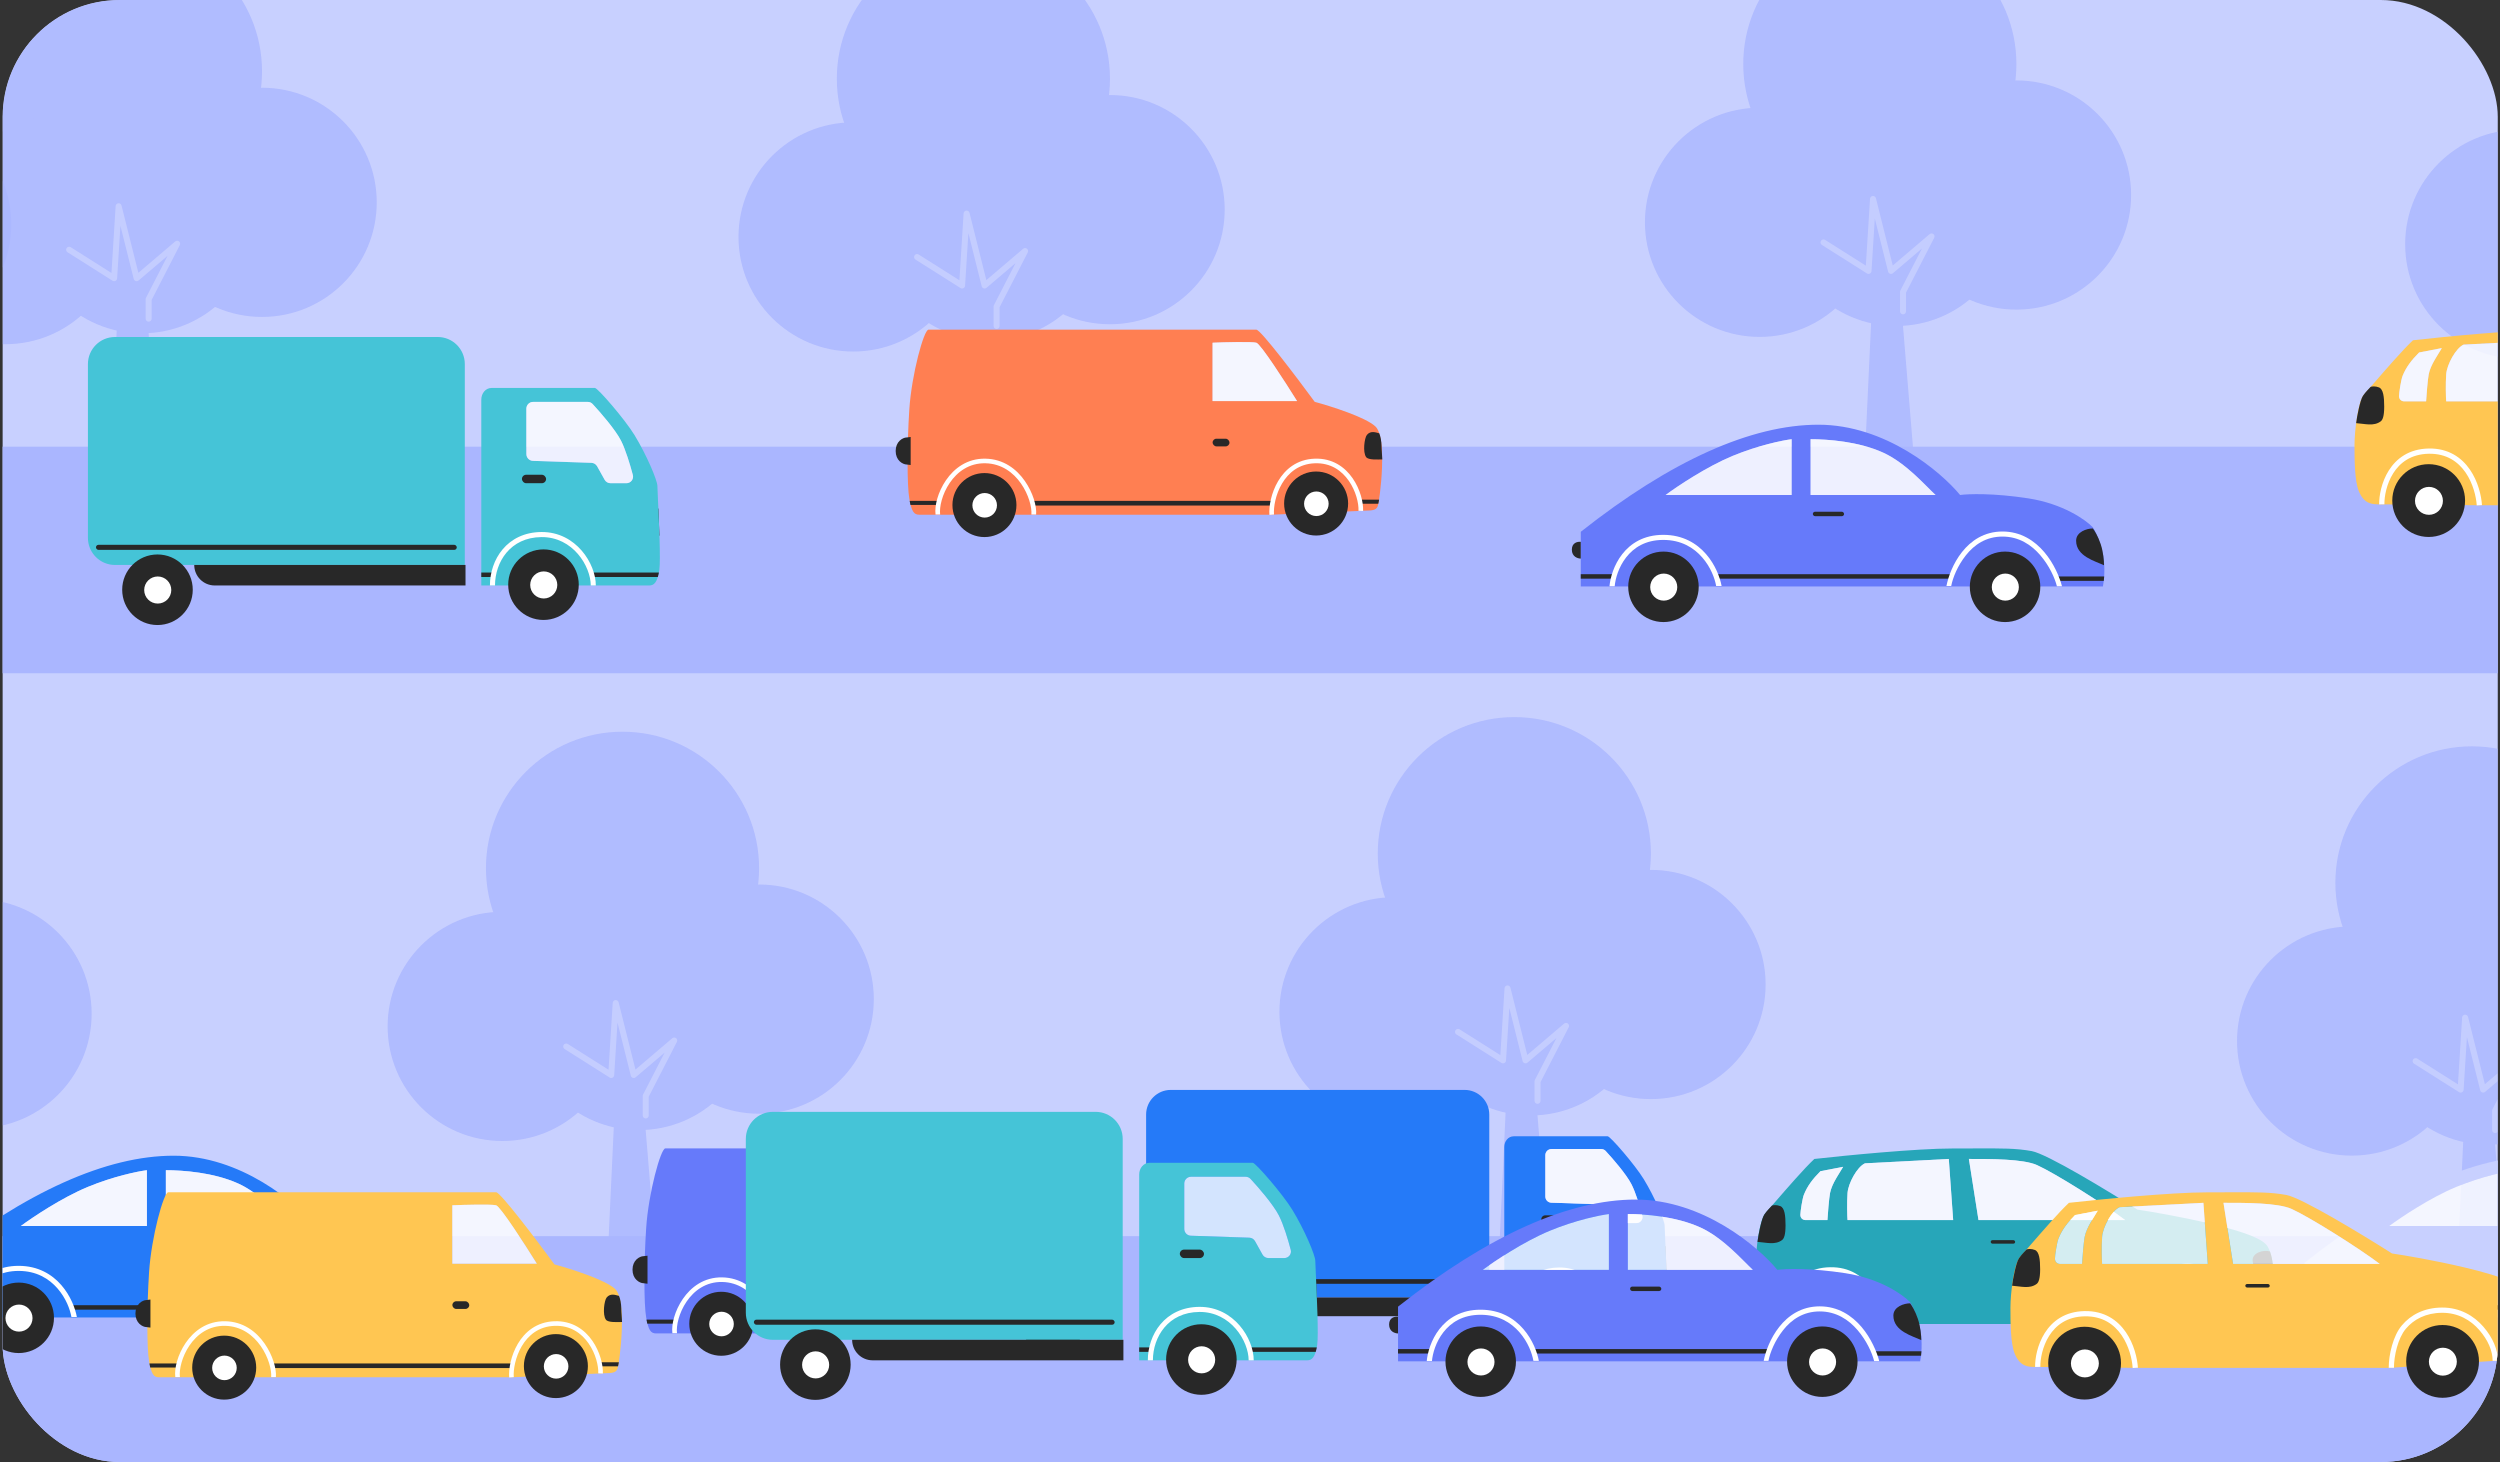 <svg width="342" height="200" viewBox="0 0 342 200" fill="none" xmlns="http://www.w3.org/2000/svg">
<rect x="0" y="0" width="342" height="200" fill="#333333" stroke="none"/>
<g clip-path="url(#clip0_1308_4096)">
<rect x="0.361" width="341.333" height="200" rx="16" fill="#C8D0FF"/>
<g opacity="0.8">
<ellipse cx="257.161" cy="8.762" rx="18.682" ry="18.663" fill="#AAB6FF"/>
<ellipse cx="275.843" cy="26.679" rx="15.693" ry="15.677" fill="#AAB6FF"/>
<ellipse cx="240.721" cy="30.411" rx="15.693" ry="15.677" fill="#AAB6FF"/>
<ellipse cx="259.403" cy="28.918" rx="15.693" ry="15.677" fill="#AAB6FF"/>
<path d="M256.189 39.42L254.688 71.714H262.565L259.9 39.42L264.44 32.244L258.626 36.878L256.189 27.011V36.878L249.25 33.141L256.189 39.42Z" fill="#AAB6FF"/>
<path fill-rule="evenodd" clip-rule="evenodd" d="M256.192 26.807C256.394 26.789 256.579 26.92 256.628 27.116L258.93 36.318L263.969 32.03C264.118 31.903 264.336 31.899 264.49 32.021C264.643 32.142 264.69 32.355 264.6 32.53L260.745 40.029V42.595C260.745 42.822 260.561 43.005 260.335 43.005C260.108 43.005 259.924 42.822 259.924 42.595V39.93C259.924 39.864 259.94 39.8 259.969 39.742L262.922 33.998L258.959 37.371C258.851 37.463 258.703 37.493 258.567 37.449C258.432 37.406 258.329 37.296 258.294 37.158L256.474 29.884L256.023 37.084C256.014 37.229 255.929 37.358 255.8 37.424C255.671 37.49 255.516 37.483 255.394 37.405L249.236 33.509C249.044 33.388 248.987 33.135 249.109 32.943C249.23 32.752 249.484 32.695 249.675 32.816L255.247 36.341L255.82 27.19C255.832 26.988 255.99 26.826 256.192 26.807Z" fill="white" fill-opacity="0.3"/>
</g>
<g opacity="0.8">
<ellipse cx="-14.157" cy="30.679" rx="15.693" ry="15.677" fill="#AAB6FF"/>
</g>
<g opacity="0.8">
<ellipse cx="344.721" cy="33.411" rx="15.693" ry="15.677" fill="#AAB6FF"/>
</g>
<g opacity="0.8">
<ellipse cx="133.161" cy="10.762" rx="18.682" ry="18.663" fill="#AAB6FF"/>
<ellipse cx="151.843" cy="28.679" rx="15.693" ry="15.677" fill="#AAB6FF"/>
<ellipse cx="116.721" cy="32.411" rx="15.693" ry="15.677" fill="#AAB6FF"/>
<ellipse cx="135.403" cy="30.918" rx="15.693" ry="15.677" fill="#AAB6FF"/>
<path d="M132.189 41.42L130.688 73.714H138.565L135.9 41.42L140.44 34.244L134.626 38.878L132.189 29.011V38.878L125.25 35.141L132.189 41.42Z" fill="#AAB6FF"/>
<path fill-rule="evenodd" clip-rule="evenodd" d="M132.192 28.807C132.394 28.789 132.579 28.92 132.628 29.116L134.93 38.318L139.969 34.03C140.118 33.903 140.336 33.899 140.49 34.021C140.643 34.142 140.69 34.355 140.6 34.53L136.745 42.029V44.595C136.745 44.822 136.561 45.005 136.335 45.005C136.108 45.005 135.924 44.822 135.924 44.595V41.93C135.924 41.864 135.94 41.8 135.969 41.742L138.922 35.998L134.959 39.371C134.851 39.463 134.703 39.493 134.567 39.449C134.432 39.406 134.329 39.296 134.294 39.158L132.474 31.884L132.023 39.084C132.014 39.229 131.929 39.358 131.8 39.424C131.671 39.49 131.516 39.483 131.394 39.405L125.236 35.509C125.044 35.388 124.987 35.135 125.109 34.943C125.23 34.752 125.484 34.695 125.675 34.816L131.247 38.341L131.82 29.19C131.832 28.988 131.99 28.826 132.192 28.807Z" fill="white" fill-opacity="0.3"/>
</g>
<g opacity="0.8">
<ellipse cx="17.161" cy="9.762" rx="18.682" ry="18.663" fill="#AAB6FF"/>
<ellipse cx="35.843" cy="27.679" rx="15.693" ry="15.677" fill="#AAB6FF"/>
<ellipse cx="0.721" cy="31.411" rx="15.693" ry="15.677" fill="#AAB6FF"/>
<ellipse cx="19.403" cy="29.918" rx="15.693" ry="15.677" fill="#AAB6FF"/>
<path d="M16.189 40.42L14.688 72.714H22.564L19.9 40.42L24.44 33.244L18.626 37.878L16.189 28.011V37.878L9.25 34.141L16.189 40.42Z" fill="#AAB6FF"/>
<path fill-rule="evenodd" clip-rule="evenodd" d="M16.192 27.807C16.393 27.789 16.578 27.92 16.628 28.116L18.93 37.318L23.969 33.03C24.118 32.903 24.336 32.899 24.49 33.021C24.643 33.142 24.689 33.355 24.6 33.53L20.745 41.029V43.595C20.745 43.822 20.561 44.005 20.335 44.005C20.108 44.005 19.924 43.822 19.924 43.595V40.93C19.924 40.864 19.94 40.8 19.97 40.742L22.922 34.998L18.959 38.371C18.851 38.463 18.703 38.493 18.567 38.449C18.432 38.406 18.329 38.296 18.294 38.158L16.474 30.884L16.023 38.084C16.014 38.229 15.929 38.358 15.8 38.424C15.671 38.49 15.517 38.483 15.394 38.405L9.236 34.509C9.044 34.388 8.987 34.135 9.109 33.943C9.23 33.752 9.484 33.695 9.675 33.816L15.247 37.341L15.82 28.19C15.832 27.988 15.99 27.826 16.192 27.807Z" fill="white" fill-opacity="0.3"/>
</g>
<rect x="0.028" y="61.1" width="342" height="31" fill="#AAB6FF"/>
<path fill-rule="evenodd" clip-rule="evenodd" d="M330.099 46.546C334.36 46.068 344.098 45.113 348.971 45.113C350.096 45.113 351.086 45.109 351.97 45.105C355.873 45.089 357.698 45.082 359.84 45.471C361.943 45.853 370.351 50.965 374.293 53.474C375.925 53.713 380.193 54.429 384.207 55.385C389.223 56.579 391.492 57.535 392.09 58.49C392.687 59.446 392.926 61.118 392.926 62.91C392.926 64.701 392.329 66.851 391.492 67.329C390.824 67.711 388.944 68.245 388.267 68.165L374.054 69.121H339.177L325.711 68.995C325.674 68.995 325.637 68.995 325.599 68.995C324.556 68.997 323.44 69 322.694 67.21C322.097 65.776 322.097 62.79 322.097 60.879C322.097 58.968 322.561 54.907 323.411 53.952C323.732 53.59 324.178 53.076 324.695 52.48C326.35 50.571 328.734 47.82 330.099 46.546ZM352.555 54.906L351.241 46.545L351.467 46.545C354.341 46.545 358.696 46.544 360.557 47.382C363.065 48.51 369.913 52.836 372.621 54.907L352.555 54.906ZM337.027 47.143L348.494 46.545L349.091 54.906H334.638C334.599 54.468 334.543 52.541 334.638 51.204C334.734 49.866 335.952 47.62 337.027 47.143ZM333.608 48.334C333.088 49.167 332.451 50.187 332.249 51.204C332.114 51.886 331.931 54.19 331.891 54.906H328.905C328.547 54.906 328.188 54.667 328.188 54.19C328.188 53.712 328.468 51.938 328.666 51.443C329.144 50.248 329.861 49.293 330.936 48.218L334.041 47.62C333.919 47.837 333.769 48.077 333.608 48.334Z" fill="#FFC652"/>
<path d="M325.442 52.996C324.965 52.805 324.457 52.85 324.298 52.93C324.059 53.209 323.632 53.582 323.249 54.155C322.867 54.728 322.44 56.932 322.32 57.887C323.515 57.967 324.726 58.358 325.681 57.641C325.951 57.438 326.159 56.938 326.159 55.624C326.159 54.31 326.04 53.235 325.442 52.996Z" fill="#282828"/>
<g opacity="0.8">
<path d="M352.555 54.906L351.241 46.545C354.107 46.545 358.646 46.521 360.557 47.381C363.065 48.51 369.913 52.836 372.621 54.906L352.555 54.906Z" fill="white"/>
<path d="M337.027 47.142L348.494 46.545L349.091 54.906H334.638C334.599 54.468 334.543 52.541 334.638 51.203C334.734 49.865 335.952 47.62 337.027 47.142Z" fill="white"/>
<path d="M332.249 51.203C332.513 49.872 333.524 48.536 334.041 47.62L330.936 48.217C329.861 49.292 329.144 50.248 328.666 51.442C328.468 51.938 328.188 53.712 328.188 54.189C328.188 54.667 328.547 54.906 328.905 54.906H331.891C331.931 54.189 332.114 51.886 332.249 51.203Z" fill="white"/>
</g>
<circle cx="332.243" cy="68.479" r="4.979" fill="#282828"/>
<circle cx="332.281" cy="68.516" r="1.911" fill="white"/>
<path fill-rule="evenodd" clip-rule="evenodd" d="M337.883 64.238C338.995 65.854 339.451 67.796 339.534 69.098L338.819 69.143C338.742 67.937 338.314 66.128 337.293 64.645C336.282 63.177 334.696 62.028 332.255 62.073C329.812 62.119 328.302 63.304 327.392 64.746C326.471 66.206 326.169 67.93 326.188 68.988L325.472 69.001C325.451 67.83 325.778 65.962 326.786 64.364C327.806 62.747 329.525 61.407 332.242 61.357C334.962 61.306 336.76 62.607 337.883 64.238Z" fill="white"/>
<path d="M88.702 71.45C88.677 69.823 89.699 69.507 90.067 69.57L90.209 73.282C89.823 73.261 88.727 73.076 88.702 71.45Z" fill="#282828"/>
<path fill-rule="evenodd" clip-rule="evenodd" d="M67.274 53.068H81.378C81.771 53.068 85.48 57.358 86.795 59.51C88.439 62.2 89.933 65.711 89.933 66.496C89.933 66.688 89.965 67.371 90.008 68.317C90.143 71.229 90.392 76.639 90.195 77.964C89.933 79.72 89.448 80.094 88.812 80.094H81.162H67.369H65.841V56.986V54.679C65.841 53.82 66.417 53.068 67.274 53.068ZM72.935 54.979H80.4C80.653 54.979 80.895 55.082 81.068 55.268C82.195 56.481 84.196 58.797 84.954 60.284C85.584 61.521 86.193 63.532 86.574 64.976C86.726 65.551 86.286 66.104 85.691 66.104H83.519C83.182 66.104 82.873 65.922 82.709 65.628L81.685 63.79C81.527 63.506 81.232 63.326 80.907 63.315L72.903 63.046C72.404 63.029 72.008 62.62 72.008 62.12V55.906C72.008 55.394 72.423 54.979 72.935 54.979Z" fill="#45C4D7"/>
<path d="M12.028 49.805C12.028 47.759 13.687 46.1 15.734 46.1H59.88C61.926 46.1 63.586 47.759 63.586 49.805V77.287H15.734C13.687 77.287 12.028 75.628 12.028 73.582V49.805Z" fill="#45C4D7"/>
<path opacity="0.8" d="M80.4 54.98H72.935C72.424 54.98 72.009 55.394 72.009 55.906V62.12C72.009 62.62 72.405 63.029 72.904 63.046L80.907 63.315C81.232 63.326 81.528 63.506 81.686 63.79L82.71 65.628C82.873 65.922 83.183 66.104 83.519 66.104H85.692C86.287 66.104 86.726 65.552 86.574 64.976C86.193 63.532 85.585 61.521 84.954 60.284C84.196 58.798 82.195 56.481 81.069 55.268C80.896 55.082 80.654 54.98 80.4 54.98Z" fill="white"/>
<path d="M26.572 77.287L63.682 77.287V80.093L29.378 80.093C27.829 80.093 26.572 78.837 26.572 77.287Z" fill="#282828"/>
<circle cx="21.543" cy="80.678" r="4.827" fill="#282828"/>
<circle cx="21.579" cy="80.715" r="1.853" fill="white"/>
<circle cx="74.348" cy="79.984" r="4.827" fill="#282828"/>
<circle cx="74.385" cy="80.021" r="1.853" fill="white"/>
<rect x="71.4" y="64.946" width="3.304" height="1.158" rx="0.579" fill="#282828"/>
<path d="M80.876 78.326H90.14L89.993 78.937H81.031L80.876 78.326Z" fill="#282828"/>
<path d="M65.842 78.326H67.583L67.462 78.937H65.842V78.326Z" fill="#282828"/>
<rect x="13.128" y="74.53" width="49.358" height="0.695" rx="0.347" fill="#282828"/>
<path fill-rule="evenodd" clip-rule="evenodd" d="M79.577 75.325C80.831 76.776 81.51 78.604 81.51 80.094H80.815C80.815 78.79 80.21 77.12 79.052 75.779C77.9 74.446 76.222 73.46 74.084 73.474C71.928 73.489 70.347 74.348 69.299 75.588C68.244 76.837 67.717 78.489 67.717 80.094H67.022C67.022 78.346 67.595 76.529 68.768 75.14C69.948 73.743 71.722 72.795 74.079 72.779C76.454 72.764 78.316 73.865 79.577 75.325Z" fill="white"/>
<path fill-rule="evenodd" clip-rule="evenodd" d="M127.019 45.1H170.295H171.87C172.458 45.1 177.437 51.682 179.853 54.973C182.059 55.568 186.806 57.074 188.151 58.334C189.831 59.91 188.781 68.313 188.466 69.258C188.277 69.823 187.608 69.837 186.887 69.852C186.643 69.857 186.394 69.862 186.155 69.888L173.971 70.413H141.409H128.28H125.759C125.024 70.413 124.709 69.993 124.394 68.208C124.078 66.422 124.078 60.855 124.394 56.023C124.709 51.192 126.389 45.1 127.019 45.1ZM165.883 46.885C167.423 46.815 171.282 46.717 171.87 46.885C172.458 47.053 175.826 52.277 177.437 54.868H165.883V46.885Z" fill="#FF7F52"/>
<path d="M185.971 68.356H188.662L188.552 68.91H186.102L185.971 68.356Z" fill="#282828"/>
<circle cx="134.671" cy="69.093" r="4.378" fill="#282828"/>
<circle cx="134.704" cy="69.126" r="1.681" fill="white"/>
<circle cx="180.045" cy="68.882" r="4.378" fill="#282828"/>
<circle cx="180.078" cy="68.915" r="1.681" fill="white"/>
<path d="M141.15 68.523H174.131L174.012 69.154H141.305L141.15 68.523Z" fill="#282828"/>
<path d="M123.028 61.696C123.028 60.687 123.729 60.365 124.079 60.33V63.061C123.729 63.026 123.028 62.704 123.028 61.696Z" fill="#282828" stroke="#282828"/>
<path d="M186.996 59.489C187.521 58.859 188.256 59.174 188.676 59.279C188.851 59.63 188.991 60.435 188.991 60.96C188.991 61.59 189.096 62.431 189.096 62.851C188.501 62.851 187.206 62.956 186.891 62.536C186.398 61.88 186.653 59.901 186.996 59.489Z" fill="#282828"/>
<rect x="165.883" y="60.015" width="2.311" height="1.05" rx="0.525" fill="#282828"/>
<path d="M124.442 68.523H128.464L128.341 69.078H124.546L124.442 68.523Z" fill="#282828"/>
<path opacity="0.8" d="M171.87 46.886C171.282 46.718 167.423 46.816 165.883 46.886V54.869H177.437C175.826 52.278 172.458 47.054 171.87 46.886Z" fill="white"/>
<path fill-rule="evenodd" clip-rule="evenodd" d="M185.035 65.418C186.083 66.928 186.526 68.745 186.47 69.904L185.84 69.874C185.889 68.862 185.492 67.181 184.517 65.778C183.553 64.388 182.044 63.297 179.864 63.377C177.687 63.456 176.259 64.669 175.384 66.147C174.502 67.638 174.203 69.37 174.285 70.389L173.657 70.439C173.564 69.288 173.895 67.427 174.842 65.826C175.796 64.213 177.397 62.836 179.841 62.747C182.283 62.658 183.978 63.895 185.035 65.418Z" fill="white"/>
<path fill-rule="evenodd" clip-rule="evenodd" d="M129.407 65.7C130.523 64.067 132.311 62.701 134.799 62.745C137.28 62.789 139.062 64.169 140.19 65.787C141.31 67.392 141.837 69.23 141.742 70.387H141.096C141.176 69.409 140.73 67.663 139.673 66.147C138.625 64.644 137.012 63.415 134.787 63.375C132.57 63.336 130.961 64.543 129.927 66.056C128.884 67.582 128.484 69.378 128.612 70.386H127.982C127.83 69.188 128.3 67.32 129.407 65.7Z" fill="white"/>
<path fill-rule="evenodd" clip-rule="evenodd" d="M268.141 67.715C265.496 64.51 257.916 58.1 248.758 58.1C239.601 58.1 228.612 62.983 216.25 72.751V80.23H220.523H235.175H266.615H281.725H287.677C287.829 79.517 288.043 77.635 287.677 75.804C287.311 73.972 286.609 72.599 286.303 72.141C285.337 71.123 282.213 68.905 277.451 68.173C272.689 67.44 269.261 67.562 268.141 67.715ZM245.095 60.084V67.715H227.849C229.426 66.545 233.466 63.838 237.006 62.373C240.547 60.908 243.874 60.236 245.095 60.084ZM247.69 60.084V67.715H264.783C264.5 67.452 264.17 67.12 263.797 66.747C262.295 65.241 260.112 63.052 257.61 61.915C254.253 60.389 250.03 60.084 247.69 60.084Z" fill="#667AFA"/>
<path d="M284.013 73.972C284.013 72.751 285.489 72.293 286.303 72.293C286.506 72.547 287.005 73.331 287.371 74.43C287.737 75.528 287.829 76.719 287.829 77.329C286.659 76.77 284.013 76.117 284.013 73.972Z" fill="#282828"/>
<path d="M215.028 75.193C215.028 74.216 215.842 74.074 216.249 74.124V76.414C215.842 76.414 215.028 76.17 215.028 75.193Z" fill="#282828"/>
<circle cx="227.562" cy="80.278" r="4.821" fill="#282828"/>
<circle cx="227.599" cy="80.316" r="1.851" fill="white"/>
<circle cx="274.292" cy="80.278" r="4.821" fill="#282828"/>
<circle cx="274.329" cy="80.316" r="1.851" fill="white"/>
<rect x="247.995" y="70.004" width="4.273" height="0.61" rx="0.305" fill="#282828"/>
<path d="M234.674 78.551H267.1L266.89 79.161H234.901L234.674 78.551Z" fill="#282828"/>
<path d="M281.26 78.856H287.852L287.799 79.467H281.494L281.26 78.856Z" fill="#282828"/>
<path d="M216.249 78.551H220.876L220.701 79.161H216.249V78.551Z" fill="#282828"/>
<g opacity="0.8">
<path d="M247.689 67.715V60.084C250.03 60.084 254.252 60.389 257.61 61.915C260.732 63.335 263.359 66.392 264.783 67.715H247.689Z" fill="white"/>
<path d="M245.095 67.715V60.084C243.874 60.237 240.547 60.908 237.006 62.373C233.465 63.839 229.426 66.545 227.849 67.715H245.095Z" fill="white"/>
</g>
<path fill-rule="evenodd" clip-rule="evenodd" d="M268.936 75.961C267.798 77.403 267.147 79.011 266.926 80.164H266.273C266.511 78.925 267.171 77.078 268.391 75.531C269.617 73.977 271.426 72.709 273.94 72.709C276.451 72.709 278.334 73.974 279.653 75.521C280.968 77.063 281.763 78.962 282.079 80.199H281.385C281.09 79.045 280.359 77.418 279.125 75.971C277.895 74.529 276.191 73.403 273.94 73.403C271.692 73.403 270.068 74.526 268.936 75.961Z" fill="white"/>
<path fill-rule="evenodd" clip-rule="evenodd" d="M222.461 76.245C221.421 77.582 220.987 79.131 220.89 80.198H220.178C220.284 79.026 220.776 77.281 221.913 75.819C223.061 74.344 224.862 73.167 227.544 73.167C230.223 73.167 232.12 74.341 233.392 75.805C234.655 77.258 235.304 78.997 235.516 80.167H234.771C234.576 79.099 234.037 77.605 232.868 76.26C231.708 74.925 229.993 73.861 227.544 73.861C225.097 73.861 223.49 74.922 222.461 76.245Z" fill="white"/>
<g opacity="0.8">
<ellipse cx="207.161" cy="116.762" rx="18.682" ry="18.663" fill="#AAB6FF"/>
<ellipse cx="225.843" cy="134.679" rx="15.693" ry="15.677" fill="#AAB6FF"/>
<ellipse cx="190.721" cy="138.411" rx="15.693" ry="15.677" fill="#AAB6FF"/>
<ellipse cx="209.403" cy="136.918" rx="15.693" ry="15.677" fill="#AAB6FF"/>
<path d="M206.189 147.42L204.688 179.714H212.565L209.9 147.42L214.44 140.244L208.626 144.878L206.189 135.011V144.878L199.25 141.141L206.189 147.42Z" fill="#AAB6FF"/>
<path fill-rule="evenodd" clip-rule="evenodd" d="M206.192 134.807C206.394 134.789 206.579 134.92 206.628 135.116L208.93 144.318L213.969 140.03C214.118 139.903 214.336 139.899 214.49 140.021C214.643 140.142 214.69 140.355 214.6 140.53L210.745 148.029V150.595C210.745 150.822 210.561 151.006 210.335 151.006C210.108 151.006 209.924 150.822 209.924 150.595V147.93C209.924 147.864 209.94 147.8 209.969 147.742L212.922 141.998L208.959 145.371C208.851 145.463 208.703 145.493 208.567 145.449C208.432 145.406 208.329 145.296 208.294 145.158L206.474 137.884L206.023 145.084C206.014 145.229 205.929 145.358 205.8 145.424C205.671 145.49 205.516 145.483 205.394 145.405L199.236 141.509C199.044 141.388 198.987 141.134 199.109 140.943C199.23 140.752 199.484 140.695 199.675 140.816L205.247 144.341L205.82 135.19C205.832 134.988 205.99 134.826 206.192 134.807Z" fill="white" fill-opacity="0.3"/>
</g>
<g opacity="0.8">
<ellipse cx="-3.157" cy="138.679" rx="15.693" ry="15.677" fill="#AAB6FF"/>
</g>
<g opacity="0.8">
<ellipse cx="338.161" cy="120.762" rx="18.682" ry="18.663" fill="#AAB6FF"/>
<ellipse cx="356.843" cy="138.679" rx="15.693" ry="15.677" fill="#AAB6FF"/>
<ellipse cx="321.721" cy="142.411" rx="15.693" ry="15.677" fill="#AAB6FF"/>
<ellipse cx="340.403" cy="140.918" rx="15.693" ry="15.677" fill="#AAB6FF"/>
<path d="M337.189 151.42L335.688 183.714H343.565L340.9 151.42L345.44 144.244L339.626 148.878L337.189 139.011V148.878L330.25 145.141L337.189 151.42Z" fill="#AAB6FF"/>
<path fill-rule="evenodd" clip-rule="evenodd" d="M337.192 138.807C337.394 138.789 337.579 138.92 337.628 139.116L339.93 148.318L344.969 144.03C345.118 143.903 345.336 143.899 345.49 144.021C345.643 144.142 345.69 144.355 345.6 144.53L341.745 152.029V154.595C341.745 154.822 341.561 155.006 341.335 155.006C341.108 155.006 340.924 154.822 340.924 154.595V151.93C340.924 151.864 340.94 151.8 340.969 151.742L343.922 145.998L339.959 149.371C339.851 149.463 339.703 149.493 339.567 149.449C339.432 149.406 339.329 149.296 339.294 149.158L337.474 141.884L337.023 149.084C337.014 149.229 336.929 149.358 336.8 149.424C336.671 149.49 336.516 149.483 336.394 149.405L330.236 145.509C330.044 145.388 329.987 145.134 330.109 144.943C330.23 144.752 330.484 144.695 330.675 144.816L336.247 148.341L336.82 139.19C336.832 138.988 336.99 138.826 337.192 138.807Z" fill="white" fill-opacity="0.3"/>
</g>
<g opacity="0.8">
<ellipse cx="85.161" cy="118.762" rx="18.682" ry="18.663" fill="#AAB6FF"/>
<ellipse cx="103.843" cy="136.679" rx="15.693" ry="15.677" fill="#AAB6FF"/>
<ellipse cx="68.721" cy="140.411" rx="15.693" ry="15.677" fill="#AAB6FF"/>
<ellipse cx="87.403" cy="138.918" rx="15.693" ry="15.677" fill="#AAB6FF"/>
<path d="M84.189 149.42L82.688 181.714H90.564L87.9 149.42L92.44 142.244L86.626 146.878L84.189 137.011V146.878L77.25 143.141L84.189 149.42Z" fill="#AAB6FF"/>
<path fill-rule="evenodd" clip-rule="evenodd" d="M84.192 136.807C84.394 136.789 84.579 136.92 84.628 137.116L86.93 146.318L91.969 142.03C92.118 141.903 92.336 141.899 92.49 142.021C92.643 142.142 92.689 142.355 92.6 142.53L88.745 150.029V152.595C88.745 152.822 88.561 153.006 88.335 153.006C88.108 153.006 87.924 152.822 87.924 152.595V149.93C87.924 149.864 87.94 149.8 87.969 149.742L90.922 143.998L86.959 147.371C86.851 147.463 86.703 147.493 86.567 147.449C86.432 147.406 86.329 147.296 86.294 147.158L84.474 139.884L84.023 147.084C84.014 147.229 83.929 147.358 83.8 147.424C83.671 147.49 83.516 147.483 83.394 147.405L77.236 143.509C77.044 143.388 76.987 143.134 77.109 142.943C77.23 142.752 77.484 142.695 77.675 142.816L83.247 146.341L83.82 137.19C83.832 136.988 83.99 136.826 84.192 136.807Z" fill="white" fill-opacity="0.3"/>
</g>
<rect x="0.028" y="169.1" width="342" height="31" fill="#AAB6FF"/>
<path fill-rule="evenodd" clip-rule="evenodd" d="M43.141 167.715C40.496 164.51 32.916 158.1 23.758 158.1C14.601 158.1 3.612 162.983 -8.75 172.751V180.23H-4.477H10.175H41.615H56.725H62.677C62.83 179.517 63.043 177.635 62.677 175.804C62.311 173.972 61.608 172.599 61.303 172.141C60.337 171.123 57.213 168.905 52.451 168.173C47.689 167.44 44.261 167.562 43.141 167.715ZM20.095 160.084V167.715H2.849C4.426 166.545 8.466 163.838 12.006 162.373C15.547 160.908 18.874 160.236 20.095 160.084ZM22.69 160.084V167.715H39.783C39.5 167.452 39.17 167.12 38.797 166.747C37.295 165.241 35.112 163.052 32.61 161.915C29.253 160.389 25.03 160.084 22.69 160.084Z" fill="#257AF8"/>
<path d="M59.013 173.972C59.013 172.751 60.489 172.293 61.303 172.293C61.506 172.547 62.005 173.331 62.371 174.43C62.737 175.529 62.829 176.719 62.829 177.329C61.659 176.77 59.013 176.117 59.013 173.972Z" fill="#282828"/>
<path d="M-9.972 175.193C-9.972 174.216 -9.158 174.074 -8.751 174.124V176.414C-9.158 176.414 -9.972 176.17 -9.972 175.193Z" fill="#282828"/>
<circle cx="2.562" cy="180.278" r="4.821" fill="#282828"/>
<circle cx="2.599" cy="180.316" r="1.851" fill="white"/>
<circle cx="49.292" cy="180.278" r="4.821" fill="#282828"/>
<circle cx="49.329" cy="180.316" r="1.851" fill="white"/>
<rect x="22.995" y="170.004" width="4.273" height="0.61" rx="0.305" fill="#282828"/>
<path d="M9.674 178.551H42.1L41.89 179.161H9.901L9.674 178.551Z" fill="#282828"/>
<path d="M56.26 178.856H62.852L62.799 179.467H56.494L56.26 178.856Z" fill="#282828"/>
<g opacity="0.8">
<path d="M22.689 167.715V160.084C25.03 160.084 29.252 160.389 32.61 161.915C35.732 163.335 38.359 166.392 39.783 167.715H22.689Z" fill="white"/>
<path d="M20.095 167.715V160.084C18.874 160.237 15.547 160.908 12.006 162.373C8.465 163.838 4.426 166.545 2.849 167.715H20.095Z" fill="white"/>
</g>
<path fill-rule="evenodd" clip-rule="evenodd" d="M43.936 175.961C42.798 177.403 42.147 179.011 41.926 180.164H41.273C41.511 178.925 42.171 177.078 43.391 175.531C44.617 173.977 46.426 172.709 48.94 172.709C51.451 172.709 53.334 173.974 54.653 175.521C55.968 177.063 56.763 178.962 57.079 180.199H56.385C56.09 179.045 55.359 177.418 54.125 175.971C52.895 174.529 51.191 173.403 48.94 173.403C46.692 173.403 45.068 174.526 43.936 175.961Z" fill="white"/>
<path fill-rule="evenodd" clip-rule="evenodd" d="M-2.539 176.245C-3.579 177.582 -4.013 179.131 -4.11 180.198H-4.822C-4.716 179.026 -4.224 177.28 -3.087 175.819C-1.939 174.344 -0.138 173.167 2.544 173.167C5.223 173.167 7.12 174.342 8.392 175.805C9.655 177.258 10.304 178.997 10.516 180.167H9.771C9.576 179.099 9.037 177.605 7.868 176.26C6.708 174.925 4.993 173.861 2.544 173.861C0.097 173.861 -1.51 174.922 -2.539 176.245Z" fill="white"/>
<path fill-rule="evenodd" clip-rule="evenodd" d="M367.141 167.715C364.496 164.51 356.916 158.1 347.758 158.1C338.601 158.1 327.612 162.983 315.25 172.751V180.23H319.523H334.175H365.615H380.725H386.677C386.829 179.517 387.043 177.635 386.677 175.804C386.311 173.972 385.609 172.599 385.303 172.141C384.337 171.123 381.213 168.905 376.451 168.173C371.689 167.44 368.261 167.562 367.141 167.715ZM344.095 160.084V167.715H326.849C328.426 166.545 332.466 163.838 336.006 162.373C339.547 160.908 342.874 160.236 344.095 160.084ZM346.69 160.084V167.715H363.783C363.5 167.452 363.17 167.12 362.797 166.747C361.295 165.241 359.112 163.052 356.61 161.915C353.253 160.389 349.03 160.084 346.69 160.084Z" fill="#C8D0FF"/>
<path d="M383.013 173.972C383.013 172.751 384.489 172.293 385.303 172.293C385.506 172.547 386.005 173.331 386.371 174.43C386.737 175.529 386.829 176.719 386.829 177.329C385.659 176.77 383.013 176.117 383.013 173.972Z" fill="#282828"/>
<path d="M314.028 175.193C314.028 174.216 314.842 174.074 315.249 174.124V176.414C314.842 176.414 314.028 176.17 314.028 175.193Z" fill="#282828"/>
<circle cx="326.562" cy="180.278" r="4.821" fill="#282828"/>
<circle cx="326.599" cy="180.316" r="1.851" fill="white"/>
<path d="M333.674 178.551H366.1L365.89 179.161H333.901L333.674 178.551Z" fill="#282828"/>
<path d="M315.249 178.551H319.876L319.701 179.161H315.249V178.551Z" fill="#282828"/>
<g opacity="0.8">
<path d="M346.689 167.715V160.084C349.03 160.084 353.252 160.389 356.61 161.915C359.732 163.335 362.359 166.392 363.783 167.715H346.689Z" fill="white"/>
<path d="M344.095 167.715V160.084C342.874 160.237 339.547 160.908 336.006 162.373C332.465 163.838 328.426 166.545 326.849 167.715H344.095Z" fill="white"/>
</g>
<path fill-rule="evenodd" clip-rule="evenodd" d="M321.461 176.245C320.421 177.582 319.987 179.131 319.89 180.198H319.178C319.284 179.026 319.776 177.28 320.913 175.819C322.061 174.344 323.862 173.167 326.544 173.167C329.223 173.167 331.12 174.342 332.392 175.805C333.655 177.258 334.304 178.997 334.516 180.167H333.771C333.576 179.099 333.037 177.605 331.868 176.26C330.708 174.925 328.993 173.861 326.544 173.861C324.097 173.861 322.49 174.922 321.461 176.245Z" fill="white"/>
<path fill-rule="evenodd" clip-rule="evenodd" d="M91.019 157.1H134.295H135.87C136.458 157.1 141.437 163.682 143.853 166.973C146.059 167.568 150.806 169.074 152.151 170.334C153.831 171.91 152.781 180.313 152.466 181.258C152.277 181.823 151.608 181.837 150.887 181.852C150.643 181.857 150.394 181.862 150.155 181.888L137.971 182.413H105.409H92.28H89.759C89.024 182.413 88.709 181.993 88.394 180.208C88.078 178.422 88.078 172.855 88.394 168.023C88.709 163.192 90.389 157.1 91.019 157.1ZM129.882 158.885C131.423 158.815 135.281 158.717 135.87 158.885C136.458 159.053 139.826 164.277 141.436 166.868H129.882V158.885Z" fill="#667AFA"/>
<path d="M149.971 180.355H152.662L152.552 180.91H150.102L149.971 180.355Z" fill="#282828"/>
<circle cx="98.671" cy="181.092" r="4.378" fill="#282828"/>
<circle cx="98.704" cy="181.126" r="1.681" fill="white"/>
<circle cx="144.045" cy="180.882" r="4.378" fill="#282828"/>
<circle cx="144.078" cy="180.916" r="1.681" fill="white"/>
<path d="M105.15 180.522H138.131L138.012 181.153H105.305L105.15 180.522Z" fill="#282828"/>
<path d="M87.028 173.696C87.028 172.687 87.729 172.365 88.079 172.33V175.061C87.729 175.026 87.028 174.704 87.028 173.696Z" fill="#282828" stroke="#282828"/>
<path d="M150.996 171.49C151.521 170.859 152.256 171.174 152.676 171.279C152.851 171.63 152.991 172.435 152.991 172.96C152.991 173.59 153.096 174.431 153.096 174.851C152.501 174.851 151.206 174.956 150.891 174.536C150.398 173.88 150.653 171.901 150.996 171.49Z" fill="#282828"/>
<rect x="129.883" y="172.015" width="2.311" height="1.05" rx="0.525" fill="#282828"/>
<path d="M88.442 180.522H92.464L92.341 181.077H88.546L88.442 180.522Z" fill="#282828"/>
<path opacity="0.8" d="M135.87 158.885C135.282 158.717 131.423 158.815 129.883 158.885V166.868H141.437C139.826 164.277 136.458 159.053 135.87 158.885Z" fill="white"/>
<path fill-rule="evenodd" clip-rule="evenodd" d="M149.035 177.418C150.083 178.927 150.526 180.744 150.47 181.903L149.84 181.873C149.889 180.861 149.492 179.18 148.517 177.777C147.553 176.387 146.044 175.296 143.864 175.376C141.687 175.455 140.259 176.668 139.384 178.146C138.502 179.637 138.203 181.369 138.285 182.388L137.657 182.439C137.564 181.287 137.895 179.426 138.842 177.825C139.796 176.212 141.397 174.835 143.841 174.746C146.283 174.657 147.978 175.894 149.035 177.418Z" fill="white"/>
<path fill-rule="evenodd" clip-rule="evenodd" d="M93.407 177.7C94.523 176.067 96.311 174.701 98.799 174.745C101.28 174.79 103.062 176.169 104.19 177.787C105.31 179.393 105.837 181.23 105.742 182.387H105.096C105.176 181.409 104.73 179.663 103.673 178.147C102.625 176.644 101.012 175.415 98.787 175.375C96.57 175.336 94.961 176.543 93.927 178.056C92.884 179.582 92.484 181.378 92.612 182.386H91.982C91.83 181.188 92.3 179.32 93.407 177.7Z" fill="white"/>
<path fill-rule="evenodd" clip-rule="evenodd" d="M248.202 158.546C252.462 158.068 262.201 157.113 267.074 157.113C268.198 157.113 269.188 157.109 270.072 157.105C273.975 157.089 275.8 157.082 277.943 157.471C280.045 157.853 288.454 162.966 292.395 165.474C294.028 165.713 298.296 166.429 302.309 167.385C307.326 168.579 309.595 169.535 310.192 170.49C310.789 171.446 311.028 173.118 311.028 174.91C311.028 176.701 310.431 178.851 309.595 179.329C308.926 179.711 307.047 180.245 306.37 180.165L292.157 181.121H257.28L243.814 180.995C243.777 180.995 243.739 180.995 243.702 180.995C242.658 180.997 241.543 181 240.797 179.21C240.199 177.776 240.199 174.79 240.199 172.879C240.199 170.968 240.664 166.907 241.513 165.952C241.835 165.59 242.28 165.076 242.797 164.48C244.452 162.571 246.837 159.82 248.202 158.546ZM270.657 166.907L269.343 158.546L269.569 158.546C272.443 158.545 276.798 158.544 278.659 159.382C281.168 160.511 288.016 164.836 290.723 166.907L270.657 166.907ZM255.129 159.143L266.596 158.546L267.193 166.907H252.741C252.701 166.469 252.645 164.542 252.741 163.204C252.836 161.866 254.054 159.621 255.129 159.143ZM251.71 160.334C251.19 161.168 250.553 162.187 250.352 163.204C250.216 163.886 250.033 166.19 249.993 166.907H247.007C246.649 166.907 246.291 166.668 246.291 166.19C246.291 165.712 246.57 163.939 246.768 163.443C247.246 162.248 247.963 161.293 249.038 160.218L252.143 159.621C252.021 159.837 251.871 160.077 251.71 160.334Z" fill="#27A6B9"/>
<path fill-rule="evenodd" clip-rule="evenodd" d="M304.898 175.498C306.191 176.995 306.878 178.622 306.878 180.159H306.162C306.162 178.815 305.55 177.35 304.355 175.967C303.168 174.592 301.437 173.575 299.232 173.59C297.008 173.605 295.377 174.491 294.296 175.771C293.209 177.058 292.665 179.459 292.665 181.115H291.948C291.948 179.312 292.539 176.741 293.749 175.308C294.965 173.867 296.796 172.889 299.227 172.873C301.676 172.857 303.597 173.993 304.898 175.498Z" fill="white"/>
<rect x="272.329" y="169.654" width="3.344" height="0.478" rx="0.239" fill="#282828"/>
<path d="M308.161 172.52C308.032 171.357 309.692 170.924 310.528 171.203C310.614 171.417 310.772 171.955 310.855 172.503C310.941 173.074 310.991 173.554 310.991 173.777C310.115 174.056 308.353 174.24 308.161 172.52Z" fill="#282828"/>
<path d="M243.545 164.996C243.067 164.805 242.56 164.85 242.4 164.93C242.162 165.209 241.734 165.582 241.352 166.155C240.97 166.728 240.542 168.932 240.423 169.887C241.617 169.967 242.828 170.358 243.784 169.641C244.054 169.438 244.262 168.938 244.262 167.624C244.262 166.31 244.142 165.235 243.545 164.996Z" fill="#282828"/>
<g opacity="0.8">
<path d="M270.657 166.907L269.343 158.546C272.21 158.546 276.749 158.522 278.66 159.382C281.168 160.511 288.016 164.837 290.723 166.907L270.657 166.907Z" fill="white"/>
<path d="M255.13 159.143L266.596 158.546L267.193 166.907H252.741C252.701 166.469 252.645 164.542 252.741 163.204C252.836 161.866 254.055 159.621 255.13 159.143Z" fill="white"/>
<path d="M250.352 163.204C250.616 161.873 251.626 160.537 252.144 159.621L249.038 160.218C247.963 161.293 247.247 162.249 246.769 163.443C246.57 163.939 246.291 165.712 246.291 166.19C246.291 166.668 246.649 166.907 247.008 166.907H249.994C250.034 166.19 250.217 163.886 250.352 163.204Z" fill="white"/>
</g>
<circle cx="299.316" cy="180.24" r="4.979" fill="#282828"/>
<circle cx="299.354" cy="180.278" r="1.911" fill="white"/>
<circle cx="250.346" cy="180.479" r="4.979" fill="#282828"/>
<circle cx="250.384" cy="180.517" r="1.911" fill="white"/>
<path fill-rule="evenodd" clip-rule="evenodd" d="M255.985 176.238C257.098 177.854 257.554 179.796 257.636 181.098L256.921 181.143C256.845 179.937 256.417 178.128 255.395 176.645C254.384 175.177 252.798 174.028 250.358 174.073C247.915 174.119 246.405 175.304 245.495 176.746C244.574 178.206 244.272 179.93 244.291 180.988L243.574 181.001C243.553 179.83 243.881 177.962 244.889 176.363C245.909 174.747 247.628 173.407 250.345 173.357C253.064 173.307 254.862 174.607 255.985 176.238Z" fill="white"/>
<path d="M226.602 172.181C226.579 170.701 227.51 170.412 227.846 170.47L227.974 173.849C227.623 173.83 226.625 173.662 226.602 172.181Z" fill="#282828"/>
<path fill-rule="evenodd" clip-rule="evenodd" d="M207.091 155.445H219.934C220.291 155.445 223.669 159.351 224.866 161.31C226.363 163.76 227.723 166.957 227.723 167.671C227.723 167.847 227.752 168.468 227.792 169.33C227.914 171.981 228.141 176.907 227.961 178.114C227.723 179.713 227.281 180.053 226.703 180.053H219.737H207.178H205.786V159.013V156.912C205.786 156.129 206.311 155.445 207.091 155.445ZM212.245 157.186H219.042C219.273 157.186 219.494 157.279 219.651 157.448C220.677 158.553 222.499 160.662 223.189 162.016C223.763 163.142 224.317 164.973 224.664 166.288C224.802 166.812 224.402 167.315 223.86 167.315H221.882C221.576 167.315 221.294 167.149 221.145 166.882L220.213 165.208C220.069 164.949 219.8 164.785 219.504 164.775L212.217 164.53C211.762 164.515 211.402 164.142 211.402 163.687V158.029C211.402 157.563 211.779 157.186 212.245 157.186Z" fill="#257AF8"/>
<path d="M156.788 152.474C156.788 150.61 158.299 149.1 160.162 149.1H200.359C202.222 149.1 203.733 150.61 203.733 152.474V177.497H160.162C158.299 177.497 156.788 175.987 156.788 174.123V152.474Z" fill="#257AF8"/>
<path opacity="0.8" d="M219.043 157.186H212.246C211.78 157.186 211.402 157.563 211.402 158.029V163.687C211.402 164.142 211.763 164.515 212.218 164.53L219.505 164.775C219.801 164.785 220.069 164.949 220.213 165.208L221.146 166.882C221.295 167.149 221.577 167.315 221.883 167.315H223.861C224.403 167.315 224.803 166.812 224.665 166.288C224.318 164.973 223.764 163.142 223.19 162.016C222.499 160.662 220.677 158.553 219.652 157.448C219.495 157.279 219.274 157.186 219.043 157.186Z" fill="white"/>
<path d="M170.031 177.497L203.821 177.497V180.052L172.586 180.052C171.175 180.052 170.031 178.908 170.031 177.497Z" fill="#282828"/>
<circle cx="165.451" cy="180.585" r="4.395" fill="#282828"/>
<circle cx="165.484" cy="180.618" r="1.687" fill="white"/>
<circle cx="213.533" cy="179.953" r="4.395" fill="#282828"/>
<circle cx="213.566" cy="179.986" r="1.687" fill="white"/>
<rect x="210.849" y="166.26" width="3.008" height="1.054" rx="0.527" fill="#282828"/>
<path d="M219.477 178.443H227.911L227.778 179H219.618L219.477 178.443Z" fill="#282828"/>
<path d="M205.787 178.443H207.372L207.262 179H205.787V178.443Z" fill="#282828"/>
<rect x="157.789" y="174.987" width="44.942" height="0.633" rx="0.316" fill="#282828"/>
<path fill-rule="evenodd" clip-rule="evenodd" d="M218.294 175.71C219.436 177.032 220.054 178.696 220.054 180.053H219.421C219.421 178.866 218.87 177.345 217.815 176.124C216.767 174.91 215.239 174.012 213.292 174.025C211.329 174.038 209.889 174.821 208.935 175.95C207.975 177.087 207.495 178.592 207.495 180.053H206.862C206.862 178.461 207.383 176.807 208.452 175.542C209.526 174.27 211.141 173.407 213.288 173.393C215.45 173.378 217.146 174.381 218.294 175.71Z" fill="white"/>
<path d="M178.702 177.45C178.677 175.823 179.699 175.507 180.067 175.57L180.209 179.282C179.823 179.261 178.727 179.076 178.702 177.45Z" fill="#282828"/>
<path fill-rule="evenodd" clip-rule="evenodd" d="M157.274 159.068H171.378C171.771 159.068 175.48 163.358 176.795 165.51C178.439 168.2 179.933 171.711 179.933 172.496C179.933 172.688 179.965 173.37 180.008 174.317C180.143 177.229 180.392 182.639 180.195 183.964C179.933 185.72 179.448 186.094 178.813 186.094H171.162H157.369H155.841V162.986V160.679C155.841 159.82 156.417 159.068 157.274 159.068ZM162.935 160.979H170.4C170.653 160.979 170.895 161.082 171.068 161.268C172.195 162.481 174.196 164.797 174.954 166.284C175.584 167.521 176.193 169.532 176.574 170.976C176.726 171.551 176.286 172.104 175.691 172.104H173.518C173.182 172.104 172.873 171.922 172.709 171.628L171.685 169.79C171.527 169.506 171.232 169.326 170.907 169.315L162.903 169.046C162.404 169.029 162.008 168.619 162.008 168.12V161.906C162.008 161.394 162.423 160.979 162.935 160.979Z" fill="#45C4D7"/>
<path d="M102.028 155.805C102.028 153.759 103.687 152.1 105.734 152.1H149.88C151.926 152.1 153.586 153.759 153.586 155.805V183.287H105.734C103.687 183.287 102.028 181.628 102.028 179.582V155.805Z" fill="#45C4D7"/>
<path opacity="0.8" d="M170.4 160.979H162.935C162.424 160.979 162.009 161.394 162.009 161.906V168.12C162.009 168.62 162.405 169.029 162.904 169.046L170.907 169.315C171.232 169.326 171.528 169.506 171.686 169.79L172.71 171.628C172.873 171.922 173.183 172.104 173.519 172.104H175.692C176.287 172.104 176.726 171.552 176.574 170.976C176.193 169.532 175.585 167.521 174.954 166.284C174.196 164.798 172.195 162.481 171.069 161.268C170.896 161.082 170.654 160.979 170.4 160.979Z" fill="white"/>
<path d="M116.572 183.287L153.682 183.287V186.093L119.379 186.093C117.829 186.093 116.572 184.837 116.572 183.287Z" fill="#282828"/>
<circle cx="111.543" cy="186.678" r="4.827" fill="#282828"/>
<circle cx="111.579" cy="186.715" r="1.853" fill="white"/>
<circle cx="164.348" cy="185.984" r="4.827" fill="#282828"/>
<circle cx="164.385" cy="186.021" r="1.853" fill="white"/>
<rect x="161.4" y="170.946" width="3.304" height="1.158" rx="0.579" fill="#282828"/>
<path d="M170.876 184.326H180.14L179.993 184.937H171.031L170.876 184.326Z" fill="#282828"/>
<path d="M155.842 184.326H157.583L157.462 184.937H155.842V184.326Z" fill="#282828"/>
<rect x="103.128" y="180.53" width="49.358" height="0.695" rx="0.347" fill="#282828"/>
<path fill-rule="evenodd" clip-rule="evenodd" d="M169.577 181.324C170.831 182.776 171.51 184.604 171.51 186.094H170.815C170.815 184.79 170.21 183.12 169.051 181.779C167.9 180.446 166.222 179.46 164.084 179.474C161.928 179.489 160.347 180.348 159.299 181.588C158.244 182.837 157.717 184.489 157.717 186.094H157.022C157.022 184.346 157.595 182.529 158.768 181.14C159.948 179.743 161.722 178.795 164.079 178.779C166.454 178.764 168.316 179.865 169.577 181.324Z" fill="white"/>
<path fill-rule="evenodd" clip-rule="evenodd" d="M283.031 164.546C287.291 164.068 297.03 163.113 301.903 163.113C303.027 163.113 304.018 163.109 304.901 163.105C308.804 163.089 310.629 163.082 312.772 163.471C314.874 163.853 323.283 168.966 327.225 171.474C328.857 171.713 333.125 172.429 337.138 173.385C342.155 174.579 344.424 175.535 345.021 176.49C345.619 177.446 345.857 179.118 345.857 180.91C345.857 182.701 345.26 184.851 344.424 185.329C343.755 185.711 341.876 186.245 341.199 186.165L326.986 187.121H292.109L278.643 186.995C278.606 186.995 278.568 186.995 278.531 186.995C277.487 186.997 276.372 187 275.626 185.21C275.028 183.776 275.028 180.79 275.028 178.879C275.028 176.968 275.493 172.907 276.342 171.952C276.664 171.59 277.11 171.076 277.627 170.48C279.281 168.571 281.666 165.82 283.031 164.546ZM305.486 172.907L304.172 164.546L304.398 164.546C307.272 164.545 311.627 164.544 313.488 165.382C315.997 166.511 322.845 170.836 325.552 172.907L305.486 172.907ZM289.958 165.143L301.425 164.546L302.022 172.907H287.57C287.53 172.469 287.474 170.542 287.57 169.204C287.665 167.866 288.883 165.621 289.958 165.143ZM286.539 166.334C286.019 167.168 285.382 168.187 285.181 169.204C285.045 169.886 284.862 172.19 284.822 172.907H281.836C281.478 172.907 281.12 172.668 281.12 172.19C281.12 171.712 281.399 169.939 281.597 169.443C282.075 168.248 282.792 167.293 283.867 166.218L286.972 165.621C286.85 165.837 286.7 166.077 286.539 166.334Z" fill="#FFC652"/>
<path fill-rule="evenodd" clip-rule="evenodd" d="M339.727 181.498C341.02 182.995 341.708 184.622 341.708 186.159H340.991C340.991 184.815 340.379 183.35 339.184 181.967C337.997 180.592 336.266 179.575 334.061 179.59C331.838 179.605 330.206 180.491 329.125 181.771C328.038 183.058 327.494 185.459 327.494 187.115H326.777C326.777 185.312 327.368 182.741 328.578 181.308C329.795 179.867 331.625 178.889 334.056 178.873C336.505 178.857 338.426 179.993 339.727 181.498Z" fill="white"/>
<rect x="307.158" y="175.654" width="3.344" height="0.478" rx="0.239" fill="#282828"/>
<path d="M278.374 170.996C277.896 170.805 277.389 170.85 277.23 170.93C276.991 171.209 276.563 171.582 276.181 172.155C275.799 172.728 275.371 174.932 275.252 175.887C276.446 175.967 277.657 176.358 278.613 175.641C278.883 175.438 279.091 174.938 279.091 173.624C279.091 172.31 278.971 171.235 278.374 170.996Z" fill="#282828"/>
<g opacity="0.8">
<path d="M305.486 172.907L304.172 164.546C307.039 164.546 311.578 164.522 313.489 165.382C315.997 166.511 322.845 170.837 325.552 172.907L305.486 172.907Z" fill="white"/>
<path d="M289.959 165.143L301.425 164.546L302.022 172.907H287.57C287.53 172.469 287.474 170.542 287.57 169.204C287.666 167.866 288.884 165.621 289.959 165.143Z" fill="white"/>
<path d="M285.181 169.204C285.445 167.873 286.455 166.537 286.973 165.621L283.867 166.218C282.792 167.293 282.076 168.249 281.598 169.443C281.4 169.939 281.12 171.712 281.12 172.19C281.12 172.668 281.478 172.907 281.837 172.907H284.823C284.863 172.19 285.046 169.886 285.181 169.204Z" fill="white"/>
</g>
<circle cx="334.146" cy="186.24" r="4.979" fill="#282828"/>
<circle cx="334.184" cy="186.278" r="1.911" fill="white"/>
<circle cx="285.175" cy="186.479" r="4.979" fill="#282828"/>
<circle cx="285.213" cy="186.517" r="1.911" fill="white"/>
<path fill-rule="evenodd" clip-rule="evenodd" d="M290.814 182.238C291.927 183.854 292.383 185.796 292.466 187.098L291.75 187.143C291.674 185.937 291.246 184.128 290.224 182.645C289.214 181.177 287.627 180.028 285.187 180.073C282.744 180.119 281.234 181.304 280.324 182.746C279.403 184.206 279.101 185.93 279.12 186.988L278.403 187.001C278.382 185.83 278.71 183.962 279.718 182.363C280.738 180.747 282.457 179.407 285.174 179.357C287.893 179.307 289.691 180.607 290.814 182.238Z" fill="white"/>
<path fill-rule="evenodd" clip-rule="evenodd" d="M23.02 163.1H66.294H67.87C68.458 163.1 73.437 169.682 75.853 172.973C78.059 173.568 82.806 175.074 84.151 176.334C85.831 177.91 84.781 186.313 84.466 187.258C84.278 187.823 83.608 187.837 82.887 187.852C82.643 187.857 82.394 187.862 82.155 187.888L69.971 188.413H37.41H24.28H21.759C21.024 188.413 20.709 187.993 20.394 186.208C20.078 184.422 20.078 178.855 20.394 174.023C20.709 169.192 22.389 163.1 23.02 163.1ZM61.883 164.885C63.423 164.815 67.281 164.717 67.87 164.885C68.458 165.053 71.826 170.277 73.436 172.868H61.883V164.885Z" fill="#FFC652"/>
<path d="M81.971 186.355H84.662L84.552 186.91H82.102L81.971 186.355Z" fill="#282828"/>
<circle cx="30.671" cy="187.092" r="4.378" fill="#282828"/>
<circle cx="30.704" cy="187.126" r="1.681" fill="white"/>
<circle cx="76.045" cy="186.882" r="4.378" fill="#282828"/>
<circle cx="76.078" cy="186.916" r="1.681" fill="white"/>
<path d="M37.15 186.522H70.132L70.011 187.153H37.305L37.15 186.522Z" fill="#282828"/>
<path d="M19.028 179.696C19.028 178.687 19.729 178.365 20.079 178.33V181.061C19.729 181.026 19.028 180.704 19.028 179.696Z" fill="#282828" stroke="#282828"/>
<path d="M82.996 177.49C83.521 176.859 84.256 177.174 84.676 177.279C84.851 177.63 84.991 178.435 84.991 178.96C84.991 179.59 85.097 180.431 85.097 180.851C84.501 180.851 83.206 180.956 82.891 180.536C82.398 179.88 82.653 177.901 82.996 177.49Z" fill="#282828"/>
<rect x="61.883" y="178.015" width="2.311" height="1.05" rx="0.525" fill="#282828"/>
<path d="M20.442 186.522H24.464L24.341 187.077H20.546L20.442 186.522Z" fill="#282828"/>
<path opacity="0.8" d="M67.87 164.885C67.282 164.717 63.423 164.815 61.883 164.885V172.868H73.437C71.826 170.277 68.458 165.053 67.87 164.885Z" fill="white"/>
<path fill-rule="evenodd" clip-rule="evenodd" d="M81.035 183.418C82.083 184.927 82.526 186.744 82.47 187.903L81.84 187.873C81.889 186.861 81.492 185.18 80.517 183.777C79.553 182.387 78.044 181.296 75.864 181.376C73.687 181.455 72.259 182.668 71.384 184.146C70.502 185.637 70.203 187.369 70.285 188.388L69.657 188.439C69.564 187.287 69.895 185.426 70.842 183.825C71.796 182.212 73.397 180.835 75.841 180.746C78.283 180.657 79.978 181.894 81.035 183.418Z" fill="white"/>
<path fill-rule="evenodd" clip-rule="evenodd" d="M25.407 183.7C26.523 182.067 28.311 180.701 30.799 180.745C33.28 180.79 35.062 182.169 36.19 183.787C37.31 185.393 37.837 187.23 37.742 188.387H37.096C37.176 187.409 36.73 185.663 35.673 184.147C34.625 182.644 33.011 181.415 30.787 181.375C28.57 181.336 26.961 182.543 25.927 184.056C24.884 185.582 24.484 187.378 24.612 188.386H23.982C23.83 187.188 24.3 185.32 25.407 183.7Z" fill="white"/>
<path fill-rule="evenodd" clip-rule="evenodd" d="M243.141 173.715C240.496 170.51 232.916 164.1 223.758 164.1C214.601 164.1 203.612 168.983 191.25 178.751V186.23H195.523H210.175H241.615H256.725H262.677C262.829 185.517 263.043 183.635 262.677 181.804C262.311 179.972 261.609 178.599 261.303 178.141C260.337 177.123 257.213 174.905 252.451 174.173C247.689 173.44 244.261 173.562 243.141 173.715ZM220.095 166.084V173.715H202.849C204.426 172.545 208.466 169.838 212.006 168.373C215.547 166.908 218.874 166.236 220.095 166.084ZM222.69 166.084V173.715H239.783C239.5 173.452 239.17 173.12 238.797 172.747C237.295 171.241 235.112 169.052 232.61 167.915C229.253 166.389 225.03 166.084 222.69 166.084Z" fill="#667AFA"/>
<path d="M259.013 179.972C259.013 178.751 260.489 178.293 261.303 178.293C261.506 178.547 262.005 179.331 262.371 180.43C262.737 181.529 262.829 182.719 262.829 183.329C261.659 182.77 259.013 182.117 259.013 179.972Z" fill="#282828"/>
<path d="M190.028 181.193C190.028 180.216 190.842 180.074 191.249 180.124V182.414C190.842 182.414 190.028 182.17 190.028 181.193Z" fill="#282828"/>
<circle cx="202.562" cy="186.278" r="4.821" fill="#282828"/>
<circle cx="202.599" cy="186.316" r="1.851" fill="white"/>
<circle cx="249.292" cy="186.278" r="4.821" fill="#282828"/>
<circle cx="249.329" cy="186.316" r="1.851" fill="white"/>
<rect x="222.995" y="176.004" width="4.273" height="0.61" rx="0.305" fill="#282828"/>
<path d="M209.674 184.551H242.1L241.89 185.161H209.901L209.674 184.551Z" fill="#282828"/>
<path d="M256.26 184.856H262.852L262.799 185.467H256.494L256.26 184.856Z" fill="#282828"/>
<path d="M191.249 184.551H195.876L195.701 185.161H191.249V184.551Z" fill="#282828"/>
<g opacity="0.8">
<path d="M222.689 173.715V166.084C225.03 166.084 229.252 166.389 232.61 167.915C235.732 169.335 238.359 172.392 239.783 173.715H222.689Z" fill="white"/>
<path d="M220.095 173.715V166.084C218.874 166.237 215.547 166.908 212.006 168.373C208.465 169.838 204.426 172.545 202.849 173.715H220.095Z" fill="white"/>
</g>
<path fill-rule="evenodd" clip-rule="evenodd" d="M243.936 181.961C242.798 183.403 242.147 185.011 241.926 186.164H241.273C241.511 184.925 242.171 183.078 243.391 181.531C244.617 179.977 246.426 178.709 248.94 178.709C251.451 178.709 253.334 179.974 254.653 181.521C255.968 183.063 256.763 184.962 257.079 186.199H256.385C256.09 185.045 255.359 183.418 254.125 181.971C252.895 180.529 251.191 179.403 248.94 179.403C246.692 179.403 245.068 180.526 243.936 181.961Z" fill="white"/>
<path fill-rule="evenodd" clip-rule="evenodd" d="M197.461 182.245C196.421 183.582 195.987 185.131 195.89 186.198H195.178C195.284 185.026 195.776 183.28 196.913 181.819C198.061 180.344 199.862 179.167 202.544 179.167C205.223 179.167 207.12 180.342 208.392 181.805C209.655 183.258 210.304 184.997 210.516 186.167H209.771C209.576 185.099 209.037 183.605 207.868 182.26C206.708 180.925 204.993 179.861 202.544 179.861C200.097 179.861 198.49 180.922 197.461 182.245Z" fill="white"/>
</g>
<defs>
<clipPath id="clip0_1308_4096">
<rect x="0.361" width="341.333" height="200" rx="16" fill="white"/>
</clipPath>
</defs>
</svg>
